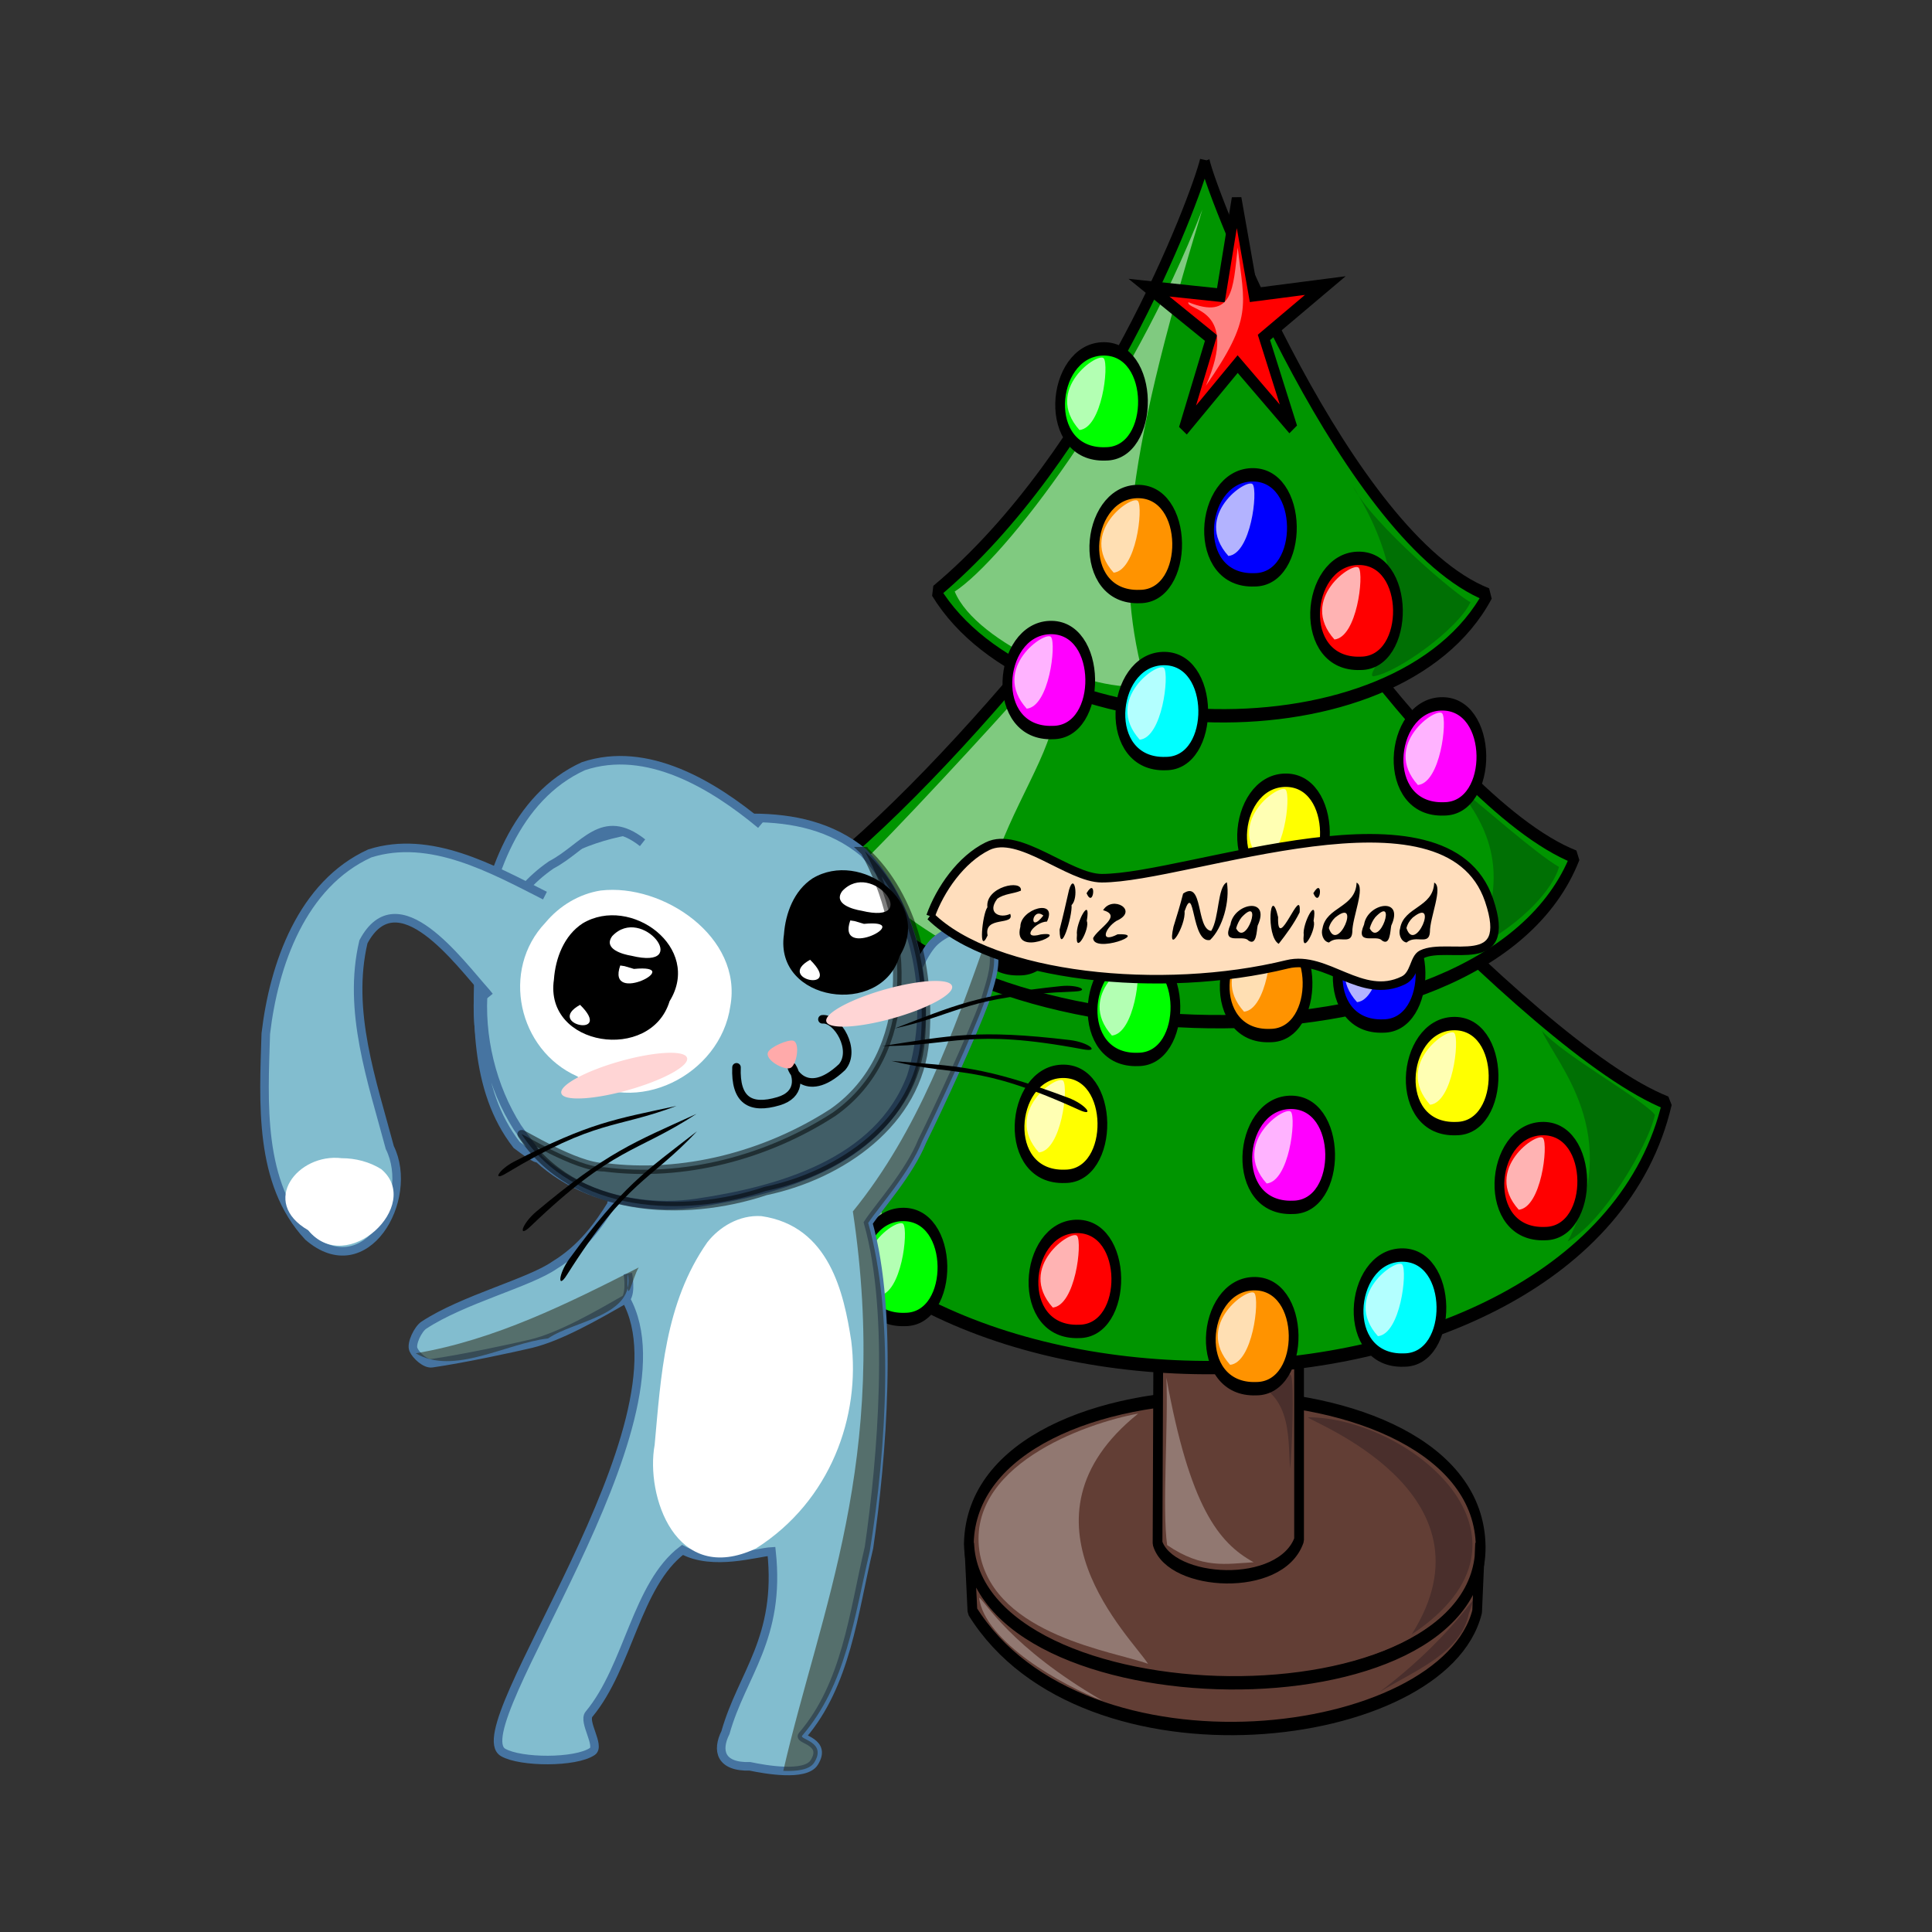 <svg:svg xmlns:dc="http://purl.org/dc/elements/1.1/" xmlns:ns1="http://sodipodi.sourceforge.net/DTD/sodipodi-0.dtd" xmlns:ns2="http://www.inkscape.org/namespaces/inkscape" xmlns:ns4="http://creativecommons.org/ns#" xmlns:rdf="http://www.w3.org/1999/02/22-rdf-syntax-ns#" xmlns:svg="http://www.w3.org/2000/svg" height="635.7" id="svg2" version="1.1" viewBox="-86.453 -52.279 635.7 635.7" width="635.7" ns1:docname="feliznavidad.svg" ns2:version="0.92.1 r15371">
  <svg:rect x="-86.453" y="-52.279" width="635.7" height="635.7" fill="#333333" stroke="none"/>
  <svg:defs id="defs4" />
  <ns1:namedview bordercolor="#666666" borderopacity="1.0" fit-margin-bottom="0" fit-margin-left="0" fit-margin-right="0" fit-margin-top="0" id="base" pagecolor="#ffffff" showgrid="false" ns2:current-layer="layer2" ns2:cx="48.749093" ns2:cy="232.63172" ns2:document-units="px" ns2:pageopacity="0.0" ns2:pageshadow="2" ns2:window-height="706" ns2:window-maximized="1" ns2:window-width="1366" ns2:window-x="-8" ns2:window-y="-8" ns2:zoom="0.98994949" />
  <svg:g id="layer2" style="display:inline;opacity:1" transform="translate(-240.701,-98.172)" ns2:groupmode="layer" ns2:label="Capa 2">
    <svg:g id="g5588" transform="matrix(0.854,0,0,1.172,399.255,96.67)">
      <svg:path d="m 86.396,389.93 c 0.91,52.71 198.11,52.71 197.2,0.91 -0.9,-55.44 -195.38,-56.35 -197.2,-0.91 z" id="path749" style="fill:#623e35;fill-rule:evenodd;stroke:#000000;stroke-width:3.75;stroke-linejoin:bevel" ns1:nodetypes="ccc" ns2:connector-curvature="0" />
      <svg:path d="m 159.66,282.69 -0.563,107.23 c 4.911,11.82 47.487,13.64 54.526,-0.9 l 0,-107.24 c -6.186,15.45 -41.598,20.9 -53.963,0.91 z" id="path748" style="fill:#623e35;fill-rule:evenodd;stroke:#000000;stroke-width:3.75;stroke-linejoin:bevel" ns1:nodetypes="ccccc" ns2:connector-curvature="0" />
      <svg:path d="m 178.18,140.92 c -3.64,10.905 -113.6,87.242 -176.31,125.41 37.26,100.87 322.62,97.24 353.52,0 C 301.77,250.88 180.9,150.91 178.18,140.92 Z" id="path747" style="fill:#009500;fill-rule:evenodd;stroke:#000000;stroke-width:3.75;stroke-linejoin:bevel" ns1:nodetypes="cccc" ns2:connector-curvature="0" />
      <svg:path d="m 177.28,73.669 c -3.64,10.905 -79.98,87.242 -142.68,125.41 39.08,56.34 250.82,62.71 285.36,-1.82 C 266.34,181.809 180,83.659 177.28,73.669 Z" id="path746" style="fill:#009500;fill-rule:evenodd;stroke:#000000;stroke-width:3.75;stroke-linejoin:bevel" ns1:nodetypes="cccc" ns2:connector-curvature="0" />
      <svg:path d="m 86.516,389.93 1.26,19.08 c 42.71,49.98 181.72,37.39 194.45,0.13 l 1.15,-19.21 c 1.82,53.62 -194.13,50.89 -196.86,0 z" id="path750" style="fill:#623e35;fill-rule:evenodd;stroke:#000000;stroke-width:3.75;stroke-linejoin:bevel" ns1:nodetypes="ccccc" ns2:connector-curvature="0" />
      <svg:path d="m 177.28,1.875 c -3.64,10.905 -40.9,82.702 -103.6,120.87 37.26,44.53 178.12,48.16 212.65,0.9 C 232.71,108.205 180,11.865 177.28,1.875 Z" id="path745" style="fill:#009500;fill-rule:evenodd;stroke:#000000;stroke-width:3.75;stroke-linejoin:bevel" ns1:nodetypes="cccc" ns2:connector-curvature="0" />
      <svg:path d="m 176.37,15.507 c -28.17,52.709 -76.34,98.15 -95.42,107.24 8.18,14.54 54.52,29.08 73.61,26.35 -11.82,-30.9 -9.09,-59.98 21.81,-133.59 z" id="path751" style="fill:#ffffff;fill-opacity:0.5;fill-rule:evenodd" ns1:nodetypes="cccc" ns2:connector-curvature="0" />
      <svg:path d="m 109.12,149.1 c -11.82,10 -54.53,43.62 -65.43,50.89 -8.18,0.91 42.71,29.08 60.89,29.08 -39.99,-23.62 41.8,-74.52 4.54,-79.97 z" id="path752" style="fill:#ffffff;fill-opacity:0.498;fill-rule:evenodd" ns1:nodetypes="cccc" ns2:connector-curvature="0" />
      <svg:path d="m 70.036,228.16 c -14.54,9.09 -38.17,26.36 -62.705,39.08 5.453,19.99 45.435,45.44 54.525,48.17 -36.349,-45.44 42.72,-78.16 8.18,-87.25 z" id="path753" style="fill:#ffffff;fill-opacity:0.498;fill-rule:evenodd" ns1:nodetypes="cccc" ns2:connector-curvature="0" />
      <svg:path d="m 162.49,343.45 c 0.81,12.73 -1.67,37.21 0.31,47.01 13.64,6.77 22.66,5.26 33.34,4.82 -13.63,-5.45 -24.63,-15.72 -33.65,-51.83 z" id="path755" style="fill:#ffffff;fill-opacity:0.3;fill-rule:evenodd" ns1:nodetypes="cccc" ns2:connector-curvature="0" />
      <svg:path d="m 151.64,353.54 c -20.66,2.76 -67.15,14.81 -60.95,39.61 6.19,22.72 51.99,27.2 64.74,30.64 -6.2,-7.23 -54.41,-40.63 -3.79,-70.25 z" id="path756" style="fill:#ffffff;fill-opacity:0.3;fill-rule:evenodd" ns1:nodetypes="cccc" ns2:connector-curvature="0" />
      <svg:path d="m 90.336,405.2 c 2.41,1.03 11.71,13.77 47.52,28.93 -15.15,-4.14 -45.45,-16.54 -47.52,-28.93 z" id="path757" style="fill:#ffffff;fill-opacity:0.3;fill-rule:evenodd" ns1:nodetypes="ccc" ns2:connector-curvature="0" />
      <svg:path d="m 244.62,431.71 c 14.12,-6.2 31.33,-11.02 34.43,-22.04 5.17,-10.33 -1.37,3.79 -34.43,22.04 z" id="path758" style="fill:#000011;fill-opacity:0.25;fill-rule:evenodd" ns1:nodetypes="ccc" ns2:connector-curvature="0" />
      <svg:path d="m 217.07,354.58 c 38.57,0 96.07,33.74 39.94,60.95 34.79,-39.95 -39.94,-59.92 -39.94,-60.95 z" id="path759" style="fill:#000011;fill-opacity:0.247;fill-rule:evenodd" ns1:nodetypes="ccc" ns2:connector-curvature="0" />
      <svg:path d="m 188.83,343.21 c 0,0 20.32,-2.75 21.69,-0.34 1.38,2.41 0.35,21.35 -0.34,26.17 -1.03,-9.3 1.38,-23.07 -21.35,-25.83 z" id="path760" style="fill:#000011;fill-opacity:0.247;fill-rule:evenodd" ns1:nodetypes="cccc" ns2:connector-curvature="0" />
      <svg:path d="m 317.11,305.23 c 13.26,-5.21 30.79,-26.52 33.63,-35.52 -3.32,-3.79 -36,-17.06 -43.58,-23.69 5.69,9.48 31.74,28.9 9.95,59.21 z" id="path761" style="fill:#000011;fill-opacity:0.247;fill-rule:evenodd" ns1:nodetypes="cccc" ns2:connector-curvature="0" />
      <svg:path d="m 281.58,222.81 c 18.48,-7.1 29.84,-16.58 32.21,-22.73 -9,-3.79 -29.36,-17.05 -39.31,-22.74 7.58,8.05 23.21,21.32 7.1,45.47 z" id="path762" style="fill:#000011;fill-opacity:0.247;fill-rule:evenodd" ns1:nodetypes="cccc" ns2:connector-curvature="0" />
      <svg:path d="m 234.22,93.027 c 7.58,10.9 41.68,31.74 45.47,32.68 -4.74,7.58 -28.42,19.9 -37.42,20.84 -4.74,-0.47 23.68,-16.57 -8.05,-53.52 z" id="path763" style="fill:#000011;fill-opacity:0.247;fill-rule:evenodd" ns1:nodetypes="cccc" ns2:connector-curvature="0" />
      <svg:g id="g771" transform="translate(-320.01,146.64)">
        <svg:path d="m 424.69,52.534 c 20.77,-0.67 20.77,29.474 1.34,29.474 -24.79,0.67 -21.44,-28.804 -1.34,-29.474 z" id="path772" style="fill:#ff0000;fill-rule:evenodd;stroke:#000000;stroke-width:3.75" ns1:nodetypes="ccc" ns2:connector-curvature="0" />
        <svg:path d="m 425.36,55.214 c -2.01,-2.01 -23.44,8.708 -9.38,20.096 8.71,-0.67 11.39,-18.087 9.38,-20.096 z" id="path773" style="fill:#ffffff;fill-opacity:0.7;fill-rule:evenodd" ns1:nodetypes="ccc" ns2:connector-curvature="0" />
      </svg:g>
      <svg:g id="g774" transform="translate(-117.71,221)">
        <svg:path d="m 424.69,52.534 c 20.77,-0.67 20.77,29.474 1.34,29.474 -24.79,0.67 -21.44,-28.804 -1.34,-29.474 z" id="path775" style="fill:#ff0000;fill-rule:evenodd;stroke:#000000;stroke-width:3.75" ns1:nodetypes="ccc" ns2:connector-curvature="0" />
        <svg:path d="m 425.36,55.214 c -2.01,-2.01 -23.44,8.708 -9.38,20.096 8.71,-0.67 11.39,-18.087 9.38,-20.096 z" id="path776" style="fill:#ffffff;fill-opacity:0.7;fill-rule:evenodd" ns1:nodetypes="ccc" ns2:connector-curvature="0" />
      </svg:g>
      <svg:g id="g777" transform="translate(-297.23,248.46)">
        <svg:path d="m 424.69,52.534 c 20.77,-0.67 20.77,29.474 1.34,29.474 -24.79,0.67 -21.44,-28.804 -1.34,-29.474 z" id="path778" style="fill:#ff0000;fill-rule:evenodd;stroke:#000000;stroke-width:3.75" ns1:nodetypes="ccc" ns2:connector-curvature="0" />
        <svg:path d="m 425.36,55.214 c -2.01,-2.01 -23.44,8.708 -9.38,20.096 8.71,-0.67 11.39,-18.087 9.38,-20.096 z" id="path779" style="fill:#ffffff;fill-opacity:0.7;fill-rule:evenodd" ns1:nodetypes="ccc" ns2:connector-curvature="0" />
      </svg:g>
      <svg:g id="g780" transform="translate(-188.72,60.899)">
        <svg:path d="m 424.69,52.534 c 20.77,-0.67 20.77,29.474 1.34,29.474 -24.79,0.67 -21.44,-28.804 -1.34,-29.474 z" id="path781" style="fill:#ff0000;fill-rule:evenodd;stroke:#000000;stroke-width:3.75" ns1:nodetypes="ccc" ns2:connector-curvature="0" />
        <svg:path d="m 425.36,55.214 c -2.01,-2.01 -23.44,8.708 -9.38,20.096 8.71,-0.67 11.39,-18.087 9.38,-20.096 z" id="path782" style="fill:#ffffff;fill-opacity:0.7;fill-rule:evenodd" ns1:nodetypes="ccc" ns2:connector-curvature="0" />
      </svg:g>
      <svg:g id="g791" transform="translate(-307.28,80.327)">
        <svg:path d="m 424.69,52.534 c 20.77,-0.67 20.77,29.474 1.34,29.474 -24.79,0.67 -21.44,-28.804 -1.34,-29.474 z" id="path792" style="fill:#ff00ff;fill-rule:evenodd;stroke:#000000;stroke-width:3.75" ns1:nodetypes="ccc" ns2:connector-curvature="0" />
        <svg:path d="m 425.36,55.214 c -2.01,-2.01 -23.44,8.708 -9.38,20.096 8.71,-0.67 11.39,-18.087 9.38,-20.096 z" id="path793" style="fill:#ffffff;fill-opacity:0.7;fill-rule:evenodd;stroke-width:1pt" ns1:nodetypes="ccc" ns2:connector-curvature="0" />
      </svg:g>
      <svg:g id="g794" transform="translate(-156.57,101.76)">
        <svg:path d="m 424.69,52.534 c 20.77,-0.67 20.77,29.474 1.34,29.474 -24.79,0.67 -21.44,-28.804 -1.34,-29.474 z" id="path795" style="fill:#ff00ff;fill-rule:evenodd;stroke:#000000;stroke-width:3.75" ns1:nodetypes="ccc" ns2:connector-curvature="0" />
        <svg:path d="m 425.36,55.214 c -2.01,-2.01 -23.44,8.708 -9.38,20.096 8.71,-0.67 11.39,-18.087 9.38,-20.096 z" id="path796" style="fill:#ffffff;fill-opacity:0.7;fill-rule:evenodd;stroke-width:1pt" ns1:nodetypes="ccc" ns2:connector-curvature="0" />
      </svg:g>
      <svg:g id="g797" transform="translate(-214.84,213.63)">
        <svg:path d="m 424.69,52.534 c 20.77,-0.67 20.77,29.474 1.34,29.474 -24.79,0.67 -21.44,-28.804 -1.34,-29.474 z" id="path798" style="fill:#ff00ff;fill-rule:evenodd;stroke:#000000;stroke-width:3.75" ns1:nodetypes="ccc" ns2:connector-curvature="0" />
        <svg:path d="m 425.36,55.214 c -2.01,-2.01 -23.44,8.708 -9.38,20.096 8.71,-0.67 11.39,-18.087 9.38,-20.096 z" id="path799" style="fill:#ffffff;fill-opacity:0.7;fill-rule:evenodd;stroke-width:1pt" ns1:nodetypes="ccc" ns2:connector-curvature="0" />
      </svg:g>
      <svg:g id="g808" transform="translate(-229.58,37.454)">
        <svg:path d="m 424.69,52.534 c 20.77,-0.67 20.77,29.474 1.34,29.474 -24.79,0.67 -21.44,-28.804 -1.34,-29.474 z" id="path809" style="fill:#0000ff;fill-rule:evenodd;stroke:#000000;stroke-width:3.75" ns1:nodetypes="ccc" ns2:connector-curvature="0" />
        <svg:path d="m 425.36,55.214 c -2.01,-2.01 -23.44,8.708 -9.38,20.096 8.71,-0.67 11.39,-18.087 9.38,-20.096 z" id="path810" style="fill:#ffffff;fill-opacity:0.7;fill-rule:evenodd;stroke-width:1pt" ns1:nodetypes="ccc" ns2:connector-curvature="0" />
      </svg:g>
      <svg:g id="g811" transform="translate(-371.59,189.52)">
        <svg:path d="m 424.69,52.534 c 20.77,-0.67 20.77,29.474 1.34,29.474 -24.79,0.67 -21.44,-28.804 -1.34,-29.474 z" id="path812" style="fill:#0000ff;fill-rule:evenodd;stroke:#000000;stroke-width:3.75" ns1:nodetypes="ccc" ns2:connector-curvature="0" />
        <svg:path d="m 425.36,55.214 c -2.01,-2.01 -23.44,8.708 -9.38,20.096 8.71,-0.67 11.39,-18.087 9.38,-20.096 z" id="path813" style="fill:#ffffff;fill-opacity:0.7;fill-rule:evenodd;stroke-width:1pt" ns1:nodetypes="ccc" ns2:connector-curvature="0" />
      </svg:g>
      <svg:g id="g814" transform="translate(-180.01,162.72)">
        <svg:path d="m 424.69,52.534 c 20.77,-0.67 20.77,29.474 1.34,29.474 -24.79,0.67 -21.44,-28.804 -1.34,-29.474 z" id="path815" style="fill:#0000ff;fill-rule:evenodd;stroke:#000000;stroke-width:3.75" ns1:nodetypes="ccc" ns2:connector-curvature="0" />
        <svg:path d="m 425.36,55.214 c -2.01,-2.01 -23.44,8.708 -9.38,20.096 8.71,-0.67 11.39,-18.087 9.38,-20.096 z" id="path816" style="fill:#ffffff;fill-opacity:0.7;fill-rule:evenodd;stroke-width:1pt" ns1:nodetypes="ccc" ns2:connector-curvature="0" />
      </svg:g>
      <svg:g id="g822" transform="translate(-263.74,89.037)">
        <svg:path d="m 424.69,52.534 c 20.77,-0.67 20.77,29.474 1.34,29.474 -24.79,0.67 -21.44,-28.804 -1.34,-29.474 z" id="path823" style="fill:#00ffff;fill-rule:evenodd;stroke:#000000;stroke-width:3.75" ns1:nodetypes="ccc" ns2:connector-curvature="0" />
        <svg:path d="m 425.36,55.214 c -2.01,-2.01 -23.44,8.708 -9.38,20.096 8.71,-0.67 11.39,-18.087 9.38,-20.096 z" id="path824" style="fill:#ffffff;fill-opacity:0.7;fill-rule:evenodd;stroke-width:1pt" ns1:nodetypes="ccc" ns2:connector-curvature="0" />
      </svg:g>
      <svg:g id="g825" transform="translate(-171.97,256.5)">
        <svg:path d="m 424.69,52.534 c 20.77,-0.67 20.77,29.474 1.34,29.474 -24.79,0.67 -21.44,-28.804 -1.34,-29.474 z" id="path826" style="fill:#00ffff;fill-rule:evenodd;stroke:#000000;stroke-width:3.75" ns1:nodetypes="ccc" ns2:connector-curvature="0" />
        <svg:path d="m 425.36,55.214 c -2.01,-2.01 -23.44,8.708 -9.38,20.096 8.71,-0.67 11.39,-18.087 9.38,-20.096 z" id="path827" style="fill:#ffffff;fill-opacity:0.7;fill-rule:evenodd;stroke-width:1pt" ns1:nodetypes="ccc" ns2:connector-curvature="0" />
      </svg:g>
      <svg:g id="g836" transform="translate(-364.22,245.11)">
        <svg:path d="m 424.69,52.534 c 20.77,-0.67 20.77,29.474 1.34,29.474 -24.79,0.67 -21.44,-28.804 -1.34,-29.474 z" id="path837" style="fill:#00ff00;fill-rule:evenodd;stroke:#000000;stroke-width:3.75" ns1:nodetypes="ccc" ns2:connector-curvature="0" />
        <svg:path d="m 425.36,55.214 c -2.01,-2.01 -23.44,8.708 -9.38,20.096 8.71,-0.67 11.39,-18.087 9.38,-20.096 z" id="path838" style="fill:#ffffff;fill-opacity:0.7;fill-rule:evenodd;stroke-width:1pt" ns1:nodetypes="ccc" ns2:connector-curvature="0" />
      </svg:g>
      <svg:g id="g839" transform="translate(-274.46,172.1)">
        <svg:path d="m 424.69,52.534 c 20.77,-0.67 20.77,29.474 1.34,29.474 -24.79,0.67 -21.44,-28.804 -1.34,-29.474 z" id="path840" style="fill:#00ff00;fill-rule:evenodd;stroke:#000000;stroke-width:3.75" ns1:nodetypes="ccc" ns2:connector-curvature="0" />
        <svg:path d="m 425.36,55.214 c -2.01,-2.01 -23.44,8.708 -9.38,20.096 8.71,-0.67 11.39,-18.087 9.38,-20.096 z" id="path841" style="fill:#ffffff;fill-opacity:0.7;fill-rule:evenodd;stroke-width:1pt" ns1:nodetypes="ccc" ns2:connector-curvature="0" />
      </svg:g>
      <svg:g id="g851" transform="translate(-151.88,191.52)">
        <svg:path d="m 424.69,52.534 c 20.77,-0.67 20.77,29.474 1.34,29.474 -24.79,0.67 -21.44,-28.804 -1.34,-29.474 z" id="path852" style="fill:#ffff00;fill-rule:evenodd;stroke:#000000;stroke-width:3.75" ns1:nodetypes="ccc" ns2:connector-curvature="0" />
        <svg:path d="m 425.36,55.214 c -2.01,-2.01 -23.44,8.708 -9.38,20.096 8.71,-0.67 11.39,-18.087 9.38,-20.096 z" id="path853" style="fill:#ffffff;fill-opacity:0.7;fill-rule:evenodd;stroke-width:1pt" ns1:nodetypes="ccc" ns2:connector-curvature="0" />
      </svg:g>
      <svg:g id="g854" transform="translate(-216.85,123.2)">
        <svg:path d="m 424.69,52.534 c 20.77,-0.67 20.77,29.474 1.34,29.474 -24.79,0.67 -21.44,-28.804 -1.34,-29.474 z" id="path855" style="fill:#ffff00;fill-rule:evenodd;stroke:#000000;stroke-width:3.75" ns1:nodetypes="ccc" ns2:connector-curvature="0" />
        <svg:path d="m 425.36,55.214 c -2.01,-2.01 -23.44,8.708 -9.38,20.096 8.71,-0.67 11.39,-18.087 9.38,-20.096 z" id="path856" style="fill:#ffffff;fill-opacity:0.7;fill-rule:evenodd;stroke-width:1pt" ns1:nodetypes="ccc" ns2:connector-curvature="0" />
      </svg:g>
      <svg:g id="g857" transform="translate(-302.59,204.92)">
        <svg:path d="m 424.69,52.534 c 20.77,-0.67 20.77,29.474 1.34,29.474 -24.79,0.67 -21.44,-28.804 -1.34,-29.474 z" id="path858" style="fill:#ffff00;fill-rule:evenodd;stroke:#000000;stroke-width:3.75" ns1:nodetypes="ccc" ns2:connector-curvature="0" />
        <svg:path d="m 425.36,55.214 c -2.01,-2.01 -23.44,8.708 -9.38,20.096 8.71,-0.67 11.39,-18.087 9.38,-20.096 z" id="path859" style="fill:#ffffff;fill-opacity:0.7;fill-rule:evenodd;stroke-width:1pt" ns1:nodetypes="ccc" ns2:connector-curvature="0" />
      </svg:g>
      <svg:g id="g865" transform="translate(-273.79,42.143)">
        <svg:path d="m 424.69,52.534 c 20.77,-0.67 20.77,29.474 1.34,29.474 -24.79,0.67 -21.44,-28.804 -1.34,-29.474 z" id="path866" style="fill:#ff9300;fill-rule:evenodd;stroke:#000000;stroke-width:3.75" ns1:nodetypes="ccc" ns2:connector-curvature="0" />
        <svg:path d="m 425.36,55.214 c -2.01,-2.01 -23.44,8.708 -9.38,20.096 8.71,-0.67 11.39,-18.087 9.38,-20.096 z" id="path867" style="fill:#ffffff;fill-opacity:0.7;fill-rule:evenodd;stroke-width:1pt" ns1:nodetypes="ccc" ns2:connector-curvature="0" />
      </svg:g>
      <svg:g id="g868" transform="translate(-228.91,264.54)">
        <svg:path d="m 424.69,52.534 c 20.77,-0.67 20.77,29.474 1.34,29.474 -24.79,0.67 -21.44,-28.804 -1.34,-29.474 z" id="path869" style="fill:#ff9300;fill-rule:evenodd;stroke:#000000;stroke-width:3.75" ns1:nodetypes="ccc" ns2:connector-curvature="0" />
        <svg:path d="m 425.36,55.214 c -2.01,-2.01 -23.44,8.708 -9.38,20.096 8.71,-0.67 11.39,-18.087 9.38,-20.096 z" id="path870" style="fill:#ffffff;fill-opacity:0.7;fill-rule:evenodd;stroke-width:1pt" ns1:nodetypes="ccc" ns2:connector-curvature="0" />
      </svg:g>
      <svg:g id="g871" transform="translate(-223.55,165.4)">
        <svg:path d="m 424.69,52.534 c 20.77,-0.67 20.77,29.474 1.34,29.474 -24.79,0.67 -21.44,-28.804 -1.34,-29.474 z" id="path872" style="fill:#ff9300;fill-rule:evenodd;stroke:#000000;stroke-width:3.75" ns1:nodetypes="ccc" ns2:connector-curvature="0" />
        <svg:path d="m 425.36,55.214 c -2.01,-2.01 -23.44,8.708 -9.38,20.096 8.71,-0.67 11.39,-18.087 9.38,-20.096 z" id="path873" style="fill:#ffffff;fill-opacity:0.7;fill-rule:evenodd;stroke-width:1pt" ns1:nodetypes="ccc" ns2:connector-curvature="0" />
      </svg:g>
      <svg:g id="g880" transform="translate(-210.82,2.167)">
        <svg:polygon d="m 418.662,76.649 -19.13,-20.146 -22.673,16.055 13.248,-24.419 -22.275,-16.602 27.318,5.054 8.906,-26.315 3.635,27.543 27.779,0.338 -25.071,11.968 z" id="polygon878" points="418.66 76.649 399.53 56.504 376.86 72.559 390.11 48.14 367.83 31.538 395.15 36.592 404.06 10.276 407.69 37.819 435.47 38.157 410.4 50.125" style="fill:#ff0000;fill-rule:evenodd;stroke:#000000;stroke-width:3.75" transform="matrix(0.994,-0.106,0.106,0.994,-2.344,42.913)" ns1:arg1="1.0400235" ns1:arg2="1.668342" ns1:cx="400.5755" ns1:cy="45.835838" ns1:r1="35.729256" ns1:r2="10.718777" ns1:sides="5" ns1:type="star" ns2:flatsided="false" ns2:randomized="0" ns2:rounded="0" />
        <svg:path d="m 388.53,62.81 c 13.26,-22.097 -7.73,-21.035 -6.74,-23.459 17.35,5.089 17.23,-3.805 19,-15.337 2.65,16.31 5.92,19.751 -12.26,38.796 z" id="path879" style="fill:#ffffff;fill-opacity:0.5;fill-rule:evenodd" ns1:nodetypes="cccc" ns2:connector-curvature="0" />
      </svg:g>
      <svg:g id="g883" transform="translate(-286.96,2.096)">
        <svg:path d="m 424.69,52.534 c 20.77,-0.67 20.77,29.474 1.34,29.474 -24.79,0.67 -21.44,-28.804 -1.34,-29.474 z" id="path884" style="fill:#00ff00;fill-rule:evenodd;stroke:#000000;stroke-width:3.75" ns1:nodetypes="ccc" ns2:connector-curvature="0" />
        <svg:path d="m 425.36,55.214 c -2.01,-2.01 -23.44,8.708 -9.38,20.096 8.71,-0.67 11.39,-18.087 9.38,-20.096 z" id="path885" style="fill:#ffffff;fill-opacity:0.7;fill-rule:evenodd;stroke-width:1pt" ns1:nodetypes="ccc" ns2:connector-curvature="0" />
      </svg:g>
    </svg:g>
    <svg:g id="g5793" style="stroke-width:2.812;stroke-miterlimit:4;stroke-dasharray:none">
      <svg:path d="m 355.635,441.912 c -4.516,7.36 -10.099,14.884 -18.827,20.212 -8.322,5.846 -30.263,11.32 -43.125,19.821 -1.831,1.21 -4.274,6.025 -3.393,8.036 0.856,1.954 3.96,4.769 6.071,4.464 10.592,-1.527 26.866,-5.06 32.679,-6.429 9.536,-2.313 21.443,-9.159 31.205,-14.777 1.797,-2.234 0.58,-8.259 0.58,-8.259 0,0 0.997,5.586 -0.655,8.334 22.816,40.989 -54.243,141.202 -40.371,149.202 5.782,3.327 23.816,3.417 29.341,-0.321 2.707,-1.832 -3.162,-9.764 -1.085,-12.262 13.062,-15.711 15.52,-42.509 30.752,-54.061 10.11,5.462 24.522,0.752 29.294,0.505 3.099,28.664 -9.736,40.362 -15.152,59.599 -2.91,5.845 -1.769,11.381 8.081,11.112 4.889,1.017 18.153,3.419 21.11,-1.237 4.329,-6.816 -5.01,-7.615 -3.937,-8.865 14.515,-16.918 16.843,-40.179 21.971,-61.872 4.229,-29.085 8.216,-76.675 -0.253,-106.824 3.587,-5.435 13.498,-16.342 17.774,-26.931 5.788,-11.69 16.38,-34.688 20.631,-46.111 1.468,-5.178 3.674,-10.573 2.857,-15.893 -0.428,-2.79 -1.357,-6.338 -3.929,-7.5 -4.802,-2.17 -11.439,0.227 -15.357,3.75 -7.056,6.345 -14.031,32.943 -18.929,41.071 -1.87,3.104 -4.385,5.913 -7.321,8.036 -23.298,16.845 -56.26,21.001 -80.013,37.199 z" id="path4261" style="fill:#82bdcf;fill-opacity:1;fill-rule:evenodd;stroke:#4674a1;stroke-width:2.812;stroke-linecap:butt;stroke-linejoin:miter;stroke-miterlimit:4;stroke-dasharray:none;stroke-opacity:1" ns1:nodetypes="ccsssccccccsccccsccccccccccc" ns2:connector-curvature="0" />
      <svg:path d="m 479.246,353.622 c -11.351,32.229 -22.846,64.377 -44.375,90.881 12.273,81.624 -10.74,131.069 -22.896,184.076 4.42,0.186 8.649,-0.338 10.166,-2.727 4.329,-6.816 -5.01,-7.615 -3.938,-8.865 14.515,-16.918 17.097,-38.917 22.225,-60.61 5.696,-35.213 7.98,-77.953 -0.506,-108.086 3.587,-5.435 13.498,-16.343 17.773,-26.932 5.788,-11.69 16.379,-34.688 20.631,-46.111 1.468,-5.178 3.674,-10.572 2.857,-15.893 -0.291,-1.895 -0.826,-4.125 -1.938,-5.734 z" id="path4331" style="opacity:0.5;fill:#28220b;fill-rule:evenodd;stroke:none;stroke-width:2.812;stroke-linecap:butt;stroke-linejoin:miter;stroke-miterlimit:4;stroke-dasharray:none;stroke-opacity:1" ns1:nodetypes="cccssccccsc" ns2:connector-curvature="0" />
      <svg:path d="m 364.412,462.938 c -23.361,11.884 -47.285,23.841 -73.377,28.244 12.505,7.392 29.749,-3.297 43.54,-4.888 8.702,-5.974 28.827,-7.345 26.251,-21.313 -0.567,12.415 1.547,1.138 3.586,-2.043 z" id="path4333" style="opacity:0.5;fill:#28220b;fill-rule:evenodd;stroke:none;stroke-width:2.812;stroke-linecap:butt;stroke-linejoin:miter;stroke-miterlimit:4;stroke-dasharray:none;stroke-opacity:1" ns2:connector-curvature="0" />
      <svg:path d="m 404.779,446.042 c 22.395,3.245 27.143,25.394 29.555,41.017 3.146,24.808 -6.781,52.752 -31.337,68.325 -26.565,12.542 -36.384,-17.552 -33.347,-34.046 2.071,-22.564 3.292,-46.672 17.353,-66.714 3.86,-4.906 10.33,-9.048 17.777,-8.582 z" id="path4347" style="fill:#ffffff;fill-rule:evenodd;stroke:none;stroke-width:2.812;stroke-linecap:butt;stroke-linejoin:miter;stroke-miterlimit:4;stroke-dasharray:none;stroke-opacity:1" ns2:connector-curvature="0" />
      <svg:path d="m 362.973,318.903 c 24.844,-2.973 54.31,-9.929 75.457,7.54 17.809,19.01 23.442,49.012 15.648,73.683 -10.748,28.465 -43.567,37.576 -70.642,41.591 -25.334,3.743 -54.641,-7.214 -64.243,-32.67 -15.149,-28.325 -8.2,-70.37 23.366,-84.004 6.444,-3.073 13.381,-5.018 20.414,-6.14 z" id="path4245" style="fill:#82bdcf;fill-opacity:1;fill-rule:evenodd;stroke:#4674a1;stroke-width:2.812;stroke-linecap:butt;stroke-linejoin:miter;stroke-miterlimit:4;stroke-dasharray:none;stroke-opacity:1" ns2:connector-curvature="0" />
      <svg:path d="m 351.91,338.906 c 20.487,-2.427 46.774,15.317 42.645,38.033 -3.235,22.694 -31.199,36.842 -50.427,23.089 -19.37,-8.646 -25.236,-34.99 -10.406,-50.553 4.582,-5.517 11.083,-9.463 18.189,-10.569 z" id="path4774" style="fill:#ffffff;fill-rule:evenodd;stroke:none;stroke-width:2.812;stroke-linecap:butt;stroke-linejoin:miter;stroke-miterlimit:4;stroke-dasharray:none;stroke-opacity:1" ns2:connector-curvature="0" />
      <svg:g id="g4216" style="stroke-width:2.139;stroke-miterlimit:4;stroke-dasharray:none" transform="matrix(1.312,0,0,1.318,-35.273,-137.62)">
        <svg:path d="m 348.25,358.514 c 12.04,-7.194 30.123,6.038 21.814,19.426 -4.691,15.359 -31.479,11.401 -29.007,-5.394 0.382,-5.333 2.533,-11.011 7.193,-14.032 z" id="path4218" style="fill:#000000;fill-rule:evenodd;stroke:none;stroke-width:2.139;stroke-linecap:butt;stroke-linejoin:miter;stroke-miterlimit:4;stroke-dasharray:none;stroke-opacity:1" ns2:connector-curvature="0" />
        <svg:path d="m 361.13,369.878 c 13.416,-1.296 -7.062,9.361 -3.437,-0.857 l 1.076,0.161 2.361,0.696 0,0 z" id="path4220" style="fill:#ffffff;fill-rule:evenodd;stroke:none;stroke-width:2.139;stroke-linecap:butt;stroke-linejoin:miter;stroke-miterlimit:4;stroke-dasharray:none;stroke-opacity:1" ns2:connector-curvature="0" />
        <svg:path d="m 360.498,366.595 c 15.457,3.743 2.684,-12.891 -4.823,-4.9 -2.338,3.192 2.66,4.559 4.823,4.9 z" id="path4222" style="fill:#ffffff;fill-rule:evenodd;stroke:none;stroke-width:2.139;stroke-linecap:butt;stroke-linejoin:miter;stroke-miterlimit:4;stroke-dasharray:none;stroke-opacity:1" ns2:connector-curvature="0" />
        <svg:path d="m 347.619,378.843 c 8.612,8.445 -8.919,4.903 0,0 z" id="path4224" style="fill:#ffffff;fill-rule:evenodd;stroke:none;stroke-width:2.139;stroke-linecap:butt;stroke-linejoin:miter;stroke-miterlimit:4;stroke-dasharray:none;stroke-opacity:1" ns2:connector-curvature="0" />
      </svg:g>
      <svg:g id="g4210" style="stroke-width:2.139;stroke-miterlimit:4;stroke-dasharray:none" transform="matrix(1.312,0,0,1.318,-110.961,-122.795)">
        <svg:path d="m 348.25,358.514 c 12.04,-7.194 30.123,6.038 21.814,19.426 -4.691,15.359 -31.479,11.401 -29.007,-5.394 0.382,-5.333 2.533,-11.011 7.193,-14.032 z" id="path4202" style="fill:#000000;fill-rule:evenodd;stroke:none;stroke-width:2.139;stroke-linecap:butt;stroke-linejoin:miter;stroke-miterlimit:4;stroke-dasharray:none;stroke-opacity:1" ns2:connector-curvature="0" />
        <svg:path d="m 361.13,369.878 c 13.416,-1.296 -7.062,9.361 -3.437,-0.857 l 1.076,0.161 2.361,0.696 0,0 z" id="path4204" style="fill:#ffffff;fill-rule:evenodd;stroke:none;stroke-width:2.139;stroke-linecap:butt;stroke-linejoin:miter;stroke-miterlimit:4;stroke-dasharray:none;stroke-opacity:1" ns2:connector-curvature="0" />
        <svg:path d="m 360.498,366.595 c 15.457,3.743 2.684,-12.891 -4.823,-4.9 -2.338,3.192 2.66,4.559 4.823,4.9 z" id="path4206" style="fill:#ffffff;fill-rule:evenodd;stroke:none;stroke-width:2.139;stroke-linecap:butt;stroke-linejoin:miter;stroke-miterlimit:4;stroke-dasharray:none;stroke-opacity:1" ns2:connector-curvature="0" />
        <svg:path d="m 347.619,378.843 c 8.612,8.445 -8.919,4.903 0,0 z" id="path4208" style="fill:#ffffff;fill-rule:evenodd;stroke:none;stroke-width:2.139;stroke-linecap:butt;stroke-linejoin:miter;stroke-miterlimit:4;stroke-dasharray:none;stroke-opacity:1" ns2:connector-curvature="0" />
      </svg:g>
      <svg:path d="m 404.597,317.22 c -15.714,-13.071 -37.433,-26.241 -58.387,-19.226 -22.299,10.169 -31.541,36.492 -34.21,59.298 -0.838,22.026 -2.039,46.99 12.254,65.327 12.532,9.407 5.502,1.794 0.238,-5.765 -16.785,-26.425 -16.564,-67.325 11.142,-86.378 11.011,-5.793 16.745,-17.762 30.038,-7.288" id="path4252" style="fill:#82bdcf;fill-opacity:1;fill-rule:evenodd;stroke:#4674a1;stroke-width:2.812;stroke-linecap:butt;stroke-linejoin:miter;stroke-miterlimit:4;stroke-dasharray:none;stroke-opacity:1" ns2:connector-curvature="0" />
      <svg:path d="m 333.557,340.586 c -17.382,-8.809 -37.695,-20.194 -57.644,-13.883 -22.299,10.17 -31.542,36.492 -34.212,59.298 -0.679,22.483 -2.484,49.179 13.972,66.775 18.863,16.298 35.227,-12.35 26.834,-29.287 -5.824,-21.857 -14.051,-44.96 -8.674,-67.717 11.28,-21.139 31.345,6.594 40.397,16.695 l 1.049,1.297" id="path4254" style="fill:#82bdcf;fill-opacity:1;fill-rule:evenodd;stroke:#4674a1;stroke-width:2.812;stroke-linecap:butt;stroke-linejoin:miter;stroke-miterlimit:4;stroke-dasharray:none;stroke-opacity:1" ns2:connector-curvature="0" />
      <svg:path d="m 266.656,426.981 c -14.471,-1.73 -27.091,14.41 -10.983,23.712 12.655,15.519 37.94,-8.366 24.028,-20.096 -3.882,-2.439 -8.485,-3.608 -13.044,-3.615 z" id="path4776" style="opacity:1;fill:#ffffff;fill-opacity:1;stroke:none;stroke-width:2.812;stroke-linecap:round;stroke-miterlimit:4;stroke-dasharray:none;stroke-opacity:1" ns2:connector-curvature="0" />
      <svg:path d="m 438.797,325.976 c 14.72,26.563 16.925,66.691 -10.492,85.964 -21.859,14.157 -49.218,21.396 -75.188,18.018 -9.365,0.063 -27.832,-11.682 -27.221,-10.829 17.116,26.095 53.342,27.659 80.302,18.641 24.624,-5.173 50.207,-22.447 52.408,-49.701 1.786,-21.63 -3.339,-46.851 -19.81,-62.093 z" id="path4226" style="opacity:0.5;fill:#000000;fill-rule:evenodd;stroke:#000000;stroke-width:2.812;stroke-linecap:butt;stroke-linejoin:miter;stroke-miterlimit:4;stroke-dasharray:none;stroke-opacity:1" ns2:connector-curvature="0" />
      <svg:path d="m 396.585,397.082 c -0.423,10.755 4.432,13.946 13.839,11.15 7.265,-2.16 6.366,-8.035 4.425,-11.267 -0.753,-0.472 4.086,11.663 16.454,0.054 4.795,-5.587 -1.539,-16.201 -6.449,-15.738" id="path4032" style="fill:none;stroke:#000000;stroke-width:2.812;stroke-linecap:round;stroke-miterlimit:4;stroke-dasharray:none" ns2:connector-curvature="0" />
      <svg:path d="m 415.134,388.299 c -1.785,-0.358 -7.41,2.082 -8.171,3.811 -1.129,2.563 5.375,6.086 7.386,5.171 2.053,-0.934 3.313,-8.475 0.785,-8.982 z" id="path4025" style="fill:#ffaaaa;stroke-width:2.812;stroke-miterlimit:4;stroke-dasharray:none" ns2:connector-curvature="0" />
      <svg:g id="g5319" style="stroke-width:2.812;stroke-miterlimit:4;stroke-dasharray:none" transform="translate(4.041,17.173)">
        <svg:path d="m 316.717,414.809 c 30.055,-18.066 35.613,-14.483 56.102,-22.201 -20.289,4.407 -28.481,5.444 -53.417,18.308 -5.055,2.608 -7.376,6.712 -2.684,3.891 z" id="path3835" style="stroke-width:2.812;stroke-miterlimit:4;stroke-dasharray:none" ns2:connector-curvature="0" />
        <svg:path d="m 324.775,432.236 c 27.684,-26.57 34.564,-23.922 54.606,-37.013 -20.668,9.431 -29.203,12.427 -52.712,32.152 -4.766,3.998 -6.216,9.008 -1.893,4.86 z" id="path5315" style="stroke-width:2.812;stroke-miterlimit:4;stroke-dasharray:none" ns2:connector-curvature="0" />
        <svg:path d="m 336.728,448.236 c 20.135,-31.821 26.996,-30.419 42.807,-47.273 -17.122,13.285 -24.372,17.867 -42.041,42.033 -3.582,4.899 -3.91,10.207 -0.766,5.239 z" id="path5317" style="stroke-width:2.812;stroke-miterlimit:4;stroke-dasharray:none" ns2:connector-curvature="0" />
      </svg:g>
      <svg:g id="g5324" style="stroke-width:2.812;stroke-miterlimit:4;stroke-dasharray:none" transform="matrix(-0.837,0.548,0.548,0.837,545.52,-148.616)">
        <svg:path d="m 316.717,414.809 c 30.055,-18.066 35.613,-14.483 56.102,-22.201 -20.289,4.407 -28.481,5.444 -53.417,18.308 -5.055,2.608 -7.376,6.712 -2.684,3.891 z" id="path5326" style="stroke-width:2.812;stroke-miterlimit:4;stroke-dasharray:none" ns2:connector-curvature="0" />
        <svg:path d="m 324.775,432.236 c 27.684,-26.57 34.564,-23.922 54.606,-37.013 -20.668,9.431 -29.203,12.427 -52.712,32.152 -4.766,3.998 -6.216,9.008 -1.893,4.86 z" id="path5328" style="stroke-width:2.812;stroke-miterlimit:4;stroke-dasharray:none" ns2:connector-curvature="0" />
        <svg:path d="m 336.728,448.236 c 20.135,-31.821 26.996,-30.419 42.807,-47.273 -17.122,13.285 -24.372,17.867 -42.041,42.033 -3.582,4.899 -3.91,10.207 -0.766,5.239 z" id="path5330" style="stroke-width:2.812;stroke-miterlimit:4;stroke-dasharray:none" ns2:connector-curvature="0" />
      </svg:g>
      <svg:g id="g3933" style="fill:#ffd5d5;stroke-width:2.361;stroke-miterlimit:4;stroke-dasharray:none" transform="matrix(1.188,-0.092,0.092,1.188,-105.689,-75.446)">
        <svg:path d="m 745,274.15 a 35.715,5.357 0 1 1 -71.429,0 35.715,5.357 0 1 1 71.429,0 z" id="path3847" style="stroke-width:3.794;stroke-miterlimit:4;stroke-dasharray:none" transform="matrix(0.495,-0.099,0.151,0.752,40.553,277.75)" ns2:connector-curvature="0" />
        <svg:path d="m 745,274.15 a 35.715,5.357 0 1 1 -71.429,0 35.715,5.357 0 1 1 71.429,0 z" id="path3849" style="stroke-width:3.794;stroke-miterlimit:4;stroke-dasharray:none" transform="matrix(-0.495,0.099,-0.151,-0.752,751.05,563.76)" ns2:connector-curvature="0" />
      </svg:g>
    </svg:g>
    <svg:g id="g4109" transform="translate(169.601,-273.125)">
      <svg:path d="m 290.82,620.5 c 3.124,-8.786 10.001,-18.747 18.782,-23.059 10.378,-5.097 26.823,10.541 37.564,10.541 28.425,0 113.48,-33.918 127.45,7.247 8.161,24.048 -13.565,13.58 -22.136,17.789 -2.632,1.292 -2.247,6.704 -6.037,8.565 -13.769,6.762 -25.315,-8.443 -38.234,-5.271 -41.375,10.16 -96.828,4.38 -117.39,-15.812 z" id="path4107" style="fill:#ffdebd;stroke:#000000;stroke-width:2.812;fill-opacity:1;stroke-miterlimit:4;stroke-dasharray:none" ns2:connector-curvature="0" />
      <svg:g id="flowRoot4065" transform="matrix(2.836,0,0,2.836,-834.007,208.946)">
        <svg:g aria-label="Feliz Navidad" id="text6364" style="font-style:normal;font-weight:normal;font-size:9.132px;line-height:1.25;font-family:sans-serif;letter-spacing:0px;word-spacing:0px;fill:#000000;fill-opacity:1;stroke:none;stroke-width:0.228" transform="scale(0.956,1.046)">
          <svg:path d="m 422.979,136.8 c -1.286,1.566 0.301,2.211 1.574,1.675 0.597,1.361 -3.246,0.172 -2.745,2.387 -1.142,2.305 -0.645,-2.368 -0.024,-3.122 -0.293,-2.277 4.288,-3.149 4.065,-1.842 -0.937,0.364 -2.015,0.323 -2.87,0.902 z" id="path6366" style="font-style:normal;font-variant:normal;font-weight:normal;font-stretch:normal;font-family:'MV Boli';-inkscape-font-specification:'MV Boli';stroke-width:0.228" ns2:connector-curvature="0" />
          <svg:path d="m 425.784,139.895 c -0.014,-1.989 4.583,-3.195 3.231,-0.57 -1.47,0.024 -3.278,2.082 -0.744,1.427 3.73,-0.45 -3.531,2.77 -2.486,-0.858 z m 2.791,-1.235 c -1.391,-1.043 -1.835,2.144 0,0 z" id="path6368" style="font-style:normal;font-variant:normal;font-weight:normal;font-stretch:normal;font-family:'MV Boli';-inkscape-font-specification:'MV Boli';stroke-width:0.228" ns2:connector-curvature="0" />
          <svg:path d="m 431.683,135.833 c 0.665,-2.097 1.215,0.905 0.314,1.662 0.124,1.232 -1.425,5.838 -1.45,2.721 0.412,-1.453 0.774,-2.916 1.137,-4.383 z" id="path6370" style="font-style:normal;font-variant:normal;font-weight:normal;font-stretch:normal;font-family:'MV Boli';-inkscape-font-specification:'MV Boli';stroke-width:0.228" ns2:connector-curvature="0" />
          <svg:path d="m 432.651,140.8 c -0.195,-1.261 1.742,-4.548 1.194,-1.54 0.419,0.826 -1.446,3.949 -1.194,1.54 z m 1.164,-4.615 c 1.257,-1.955 0.881,1.815 0,0 z" id="path6372" style="font-style:normal;font-variant:normal;font-weight:normal;font-stretch:normal;font-family:'MV Boli';-inkscape-font-specification:'MV Boli';stroke-width:0.228" ns2:connector-curvature="0" />
          <svg:path d="m 434.613,141.157 c 0.628,-1.108 3.595,-2.478 1.212,-3.091 1.138,-1.712 4.434,0.044 1.607,1.189 -1.406,0.821 -2.055,2.529 0.153,1.485 3.967,-0.153 -2.909,2.152 -2.972,0.417 z" id="path6374" style="font-style:normal;font-variant:normal;font-weight:normal;font-stretch:normal;font-family:'MV Boli';-inkscape-font-specification:'MV Boli';stroke-width:0.228" ns2:connector-curvature="0" />
          <svg:path d="m 445.538,136.22 c 2.474,-1.569 1.544,3.936 3.406,4.144 0.995,-1.443 0.745,-4.897 1.903,-5.391 0.384,2.106 -0.505,5.052 -2.035,6.393 -2.303,0.448 -1.831,-6.595 -3.103,-3.179 0.179,1.55 -2.165,5.135 -1.342,1.711 0.422,-1.218 0.821,-2.437 1.17,-3.678 z" id="path6376" style="font-style:normal;font-variant:normal;font-weight:normal;font-stretch:normal;font-family:'MV Boli';-inkscape-font-specification:'MV Boli';stroke-width:0.228" ns2:connector-curvature="0" />
          <svg:path d="m 453.449,141.424 c -0.638,-0.713 -3.311,0.647 -2.166,-1.773 0.41,-2.399 4.931,-3.121 3.298,0.124 -0.129,0.581 -0.125,2.294 -1.132,1.649 z m -1.48,-1.347 c 1.213,2.188 3.35,-3.823 0.668,-1.229 -0.309,0.355 -0.53,0.781 -0.668,1.229 z" id="path6378" style="font-style:normal;font-variant:normal;font-weight:normal;font-stretch:normal;font-family:'MV Boli';-inkscape-font-specification:'MV Boli';stroke-width:0.228" ns2:connector-curvature="0" />
          <svg:path d="m 457.137,141.795 c -1.588,-0.835 -1.031,-6.748 -0.075,-2.968 -0.129,4.177 2.87,-3.804 2.617,-0.528 -0.69,1.271 -1.607,2.398 -2.542,3.495 z" id="path6380" style="font-style:normal;font-variant:normal;font-weight:normal;font-stretch:normal;font-family:'MV Boli';-inkscape-font-specification:'MV Boli';stroke-width:0.228" ns2:connector-curvature="0" />
          <svg:path d="m 460.173,140.8 c -0.195,-1.261 1.742,-4.548 1.194,-1.54 0.423,0.791 -1.479,4.029 -1.194,1.54 z m 1.164,-4.615 c 1.257,-1.955 0.881,1.815 0,0 z" id="path6382" style="font-style:normal;font-variant:normal;font-weight:normal;font-stretch:normal;font-family:'MV Boli';-inkscape-font-specification:'MV Boli';stroke-width:0.228" ns2:connector-curvature="0" />
          <svg:path d="m 462.452,140.087 c 0.445,-2.43 4.032,-2.291 4.137,-5.08 1.131,0.461 -0.54,3.882 -0.519,5.483 -0.105,1.536 -1.717,0.259 -2.834,1.159 -0.697,-0.106 -1.004,-0.96 -0.785,-1.563 z m 0.771,-0.036 c 1.047,2.912 3.997,-3.553 0.759,-1.168 -0.356,0.307 -0.635,0.711 -0.759,1.168 z" id="path6384" style="font-style:normal;font-variant:normal;font-weight:normal;font-stretch:normal;font-family:'MV Boli';-inkscape-font-specification:'MV Boli';stroke-width:0.228" ns2:connector-curvature="0" />
          <svg:path d="m 469.663,141.424 c -0.638,-0.713 -3.311,0.647 -2.166,-1.773 0.41,-2.399 4.931,-3.121 3.298,0.124 -0.129,0.581 -0.125,2.294 -1.132,1.649 z m -1.48,-1.347 c 1.213,2.188 3.35,-3.823 0.668,-1.229 -0.309,0.355 -0.53,0.781 -0.668,1.229 z" id="path6386" style="font-style:normal;font-variant:normal;font-weight:normal;font-stretch:normal;font-family:'MV Boli';-inkscape-font-specification:'MV Boli';stroke-width:0.228" ns2:connector-curvature="0" />
          <svg:path d="m 471.87,140.087 c 0.445,-2.43 4.032,-2.291 4.137,-5.08 1.131,0.461 -0.54,3.882 -0.519,5.483 -0.105,1.536 -1.717,0.259 -2.834,1.159 -0.697,-0.106 -1.004,-0.96 -0.785,-1.563 z m 0.771,-0.036 c 1.047,2.912 3.997,-3.553 0.759,-1.168 -0.356,0.307 -0.635,0.711 -0.759,1.168 z" id="path6388" style="font-style:normal;font-variant:normal;font-weight:normal;font-stretch:normal;font-family:'MV Boli';-inkscape-font-specification:'MV Boli';stroke-width:0.228" ns2:connector-curvature="0" />
        </svg:g>
      </svg:g>
    </svg:g>
  </svg:g>
</svg:svg>